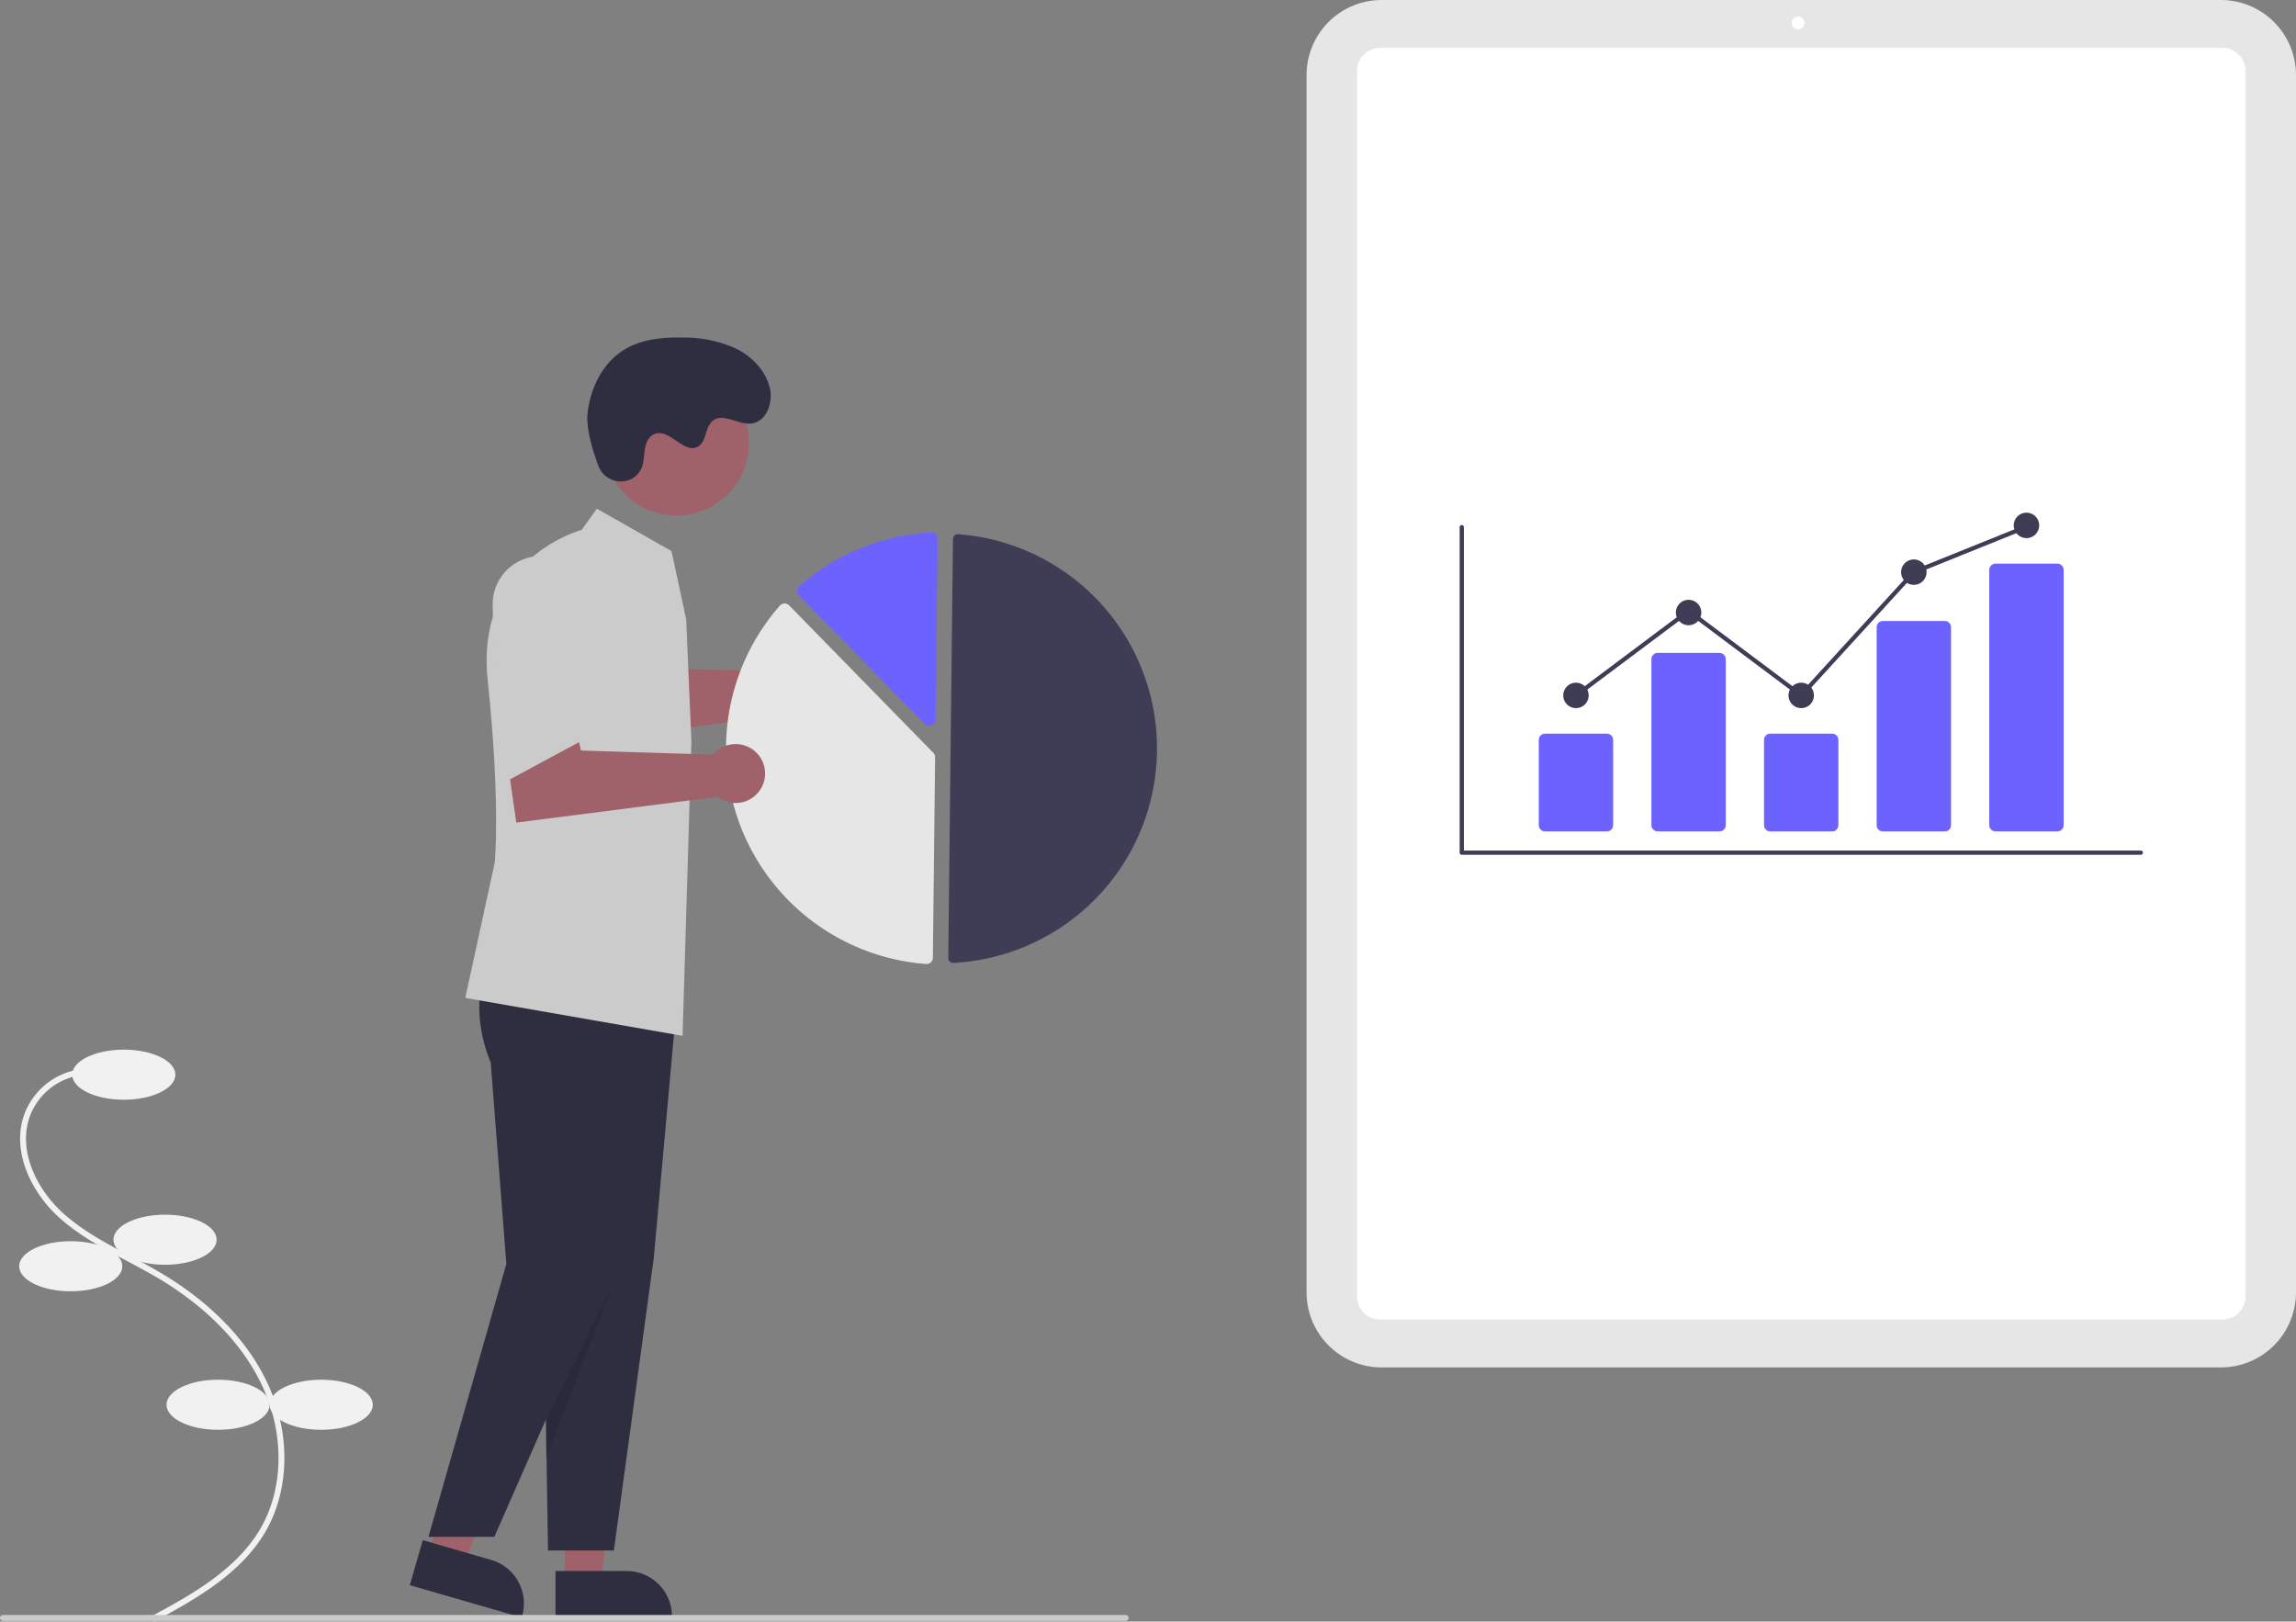 <svg xmlns="http://www.w3.org/2000/svg" width="502.677" height="355" viewBox="0 0 502.677 355"><rect x="0" y="0" width="502.677" height="355" fill="#808080" stroke="none"/><defs><style>.a{fill:#f1f1f1;}.b{fill:#e6e6e6;}.c{fill:#fff;}.d{fill:#3f3d56;}.e{fill:#6c63ff;}.f{fill:#9f616a;}.g{fill:#2f2e41;}.h{fill:#cbcbcb;}.i{opacity:0.1;}</style></defs><g transform="translate(0 0)"><path class="a" d="M246.589,658.549l-.614-1.135c8.228-4.45,18.469-9.988,23.817-19.076,5.273-8.959,5.391-21.125.309-31.75-4.325-9.042-12.27-17.144-22.975-23.428-2.112-1.24-4.328-2.414-6.472-3.551-5.182-2.746-10.54-5.586-14.958-9.615-6.085-5.549-10.689-14.861-7.258-23.156a15.391,15.391,0,0,1,13.341-9.334l.073,1.289a14.1,14.1,0,0,0-12.225,8.547c-3.189,7.708,1.186,16.455,6.938,21.7,4.3,3.919,9.582,6.719,14.693,9.428,2.156,1.143,4.385,2.324,6.521,3.578,10.928,6.415,19.05,14.709,23.486,23.984,5.265,11.007,5.127,23.637-.361,32.961C265.374,648.391,254.958,654.024,246.589,658.549Z" transform="translate(-212.857 -303.55)"/><ellipse class="a" cx="11.291" cy="5.484" rx="11.291" ry="5.484" transform="translate(15.809 229.789)"/><ellipse class="a" cx="11.291" cy="5.484" rx="11.291" ry="5.484" transform="translate(24.842 265.918)"/><ellipse class="a" cx="11.291" cy="5.484" rx="11.291" ry="5.484" transform="translate(4.196 271.725)"/><ellipse class="a" cx="11.291" cy="5.484" rx="11.291" ry="5.484" transform="translate(36.455 302.048)"/><ellipse class="a" cx="11.291" cy="5.484" rx="11.291" ry="5.484" transform="translate(59.036 302.048)"/><path class="b" d="M854,474.24H670.235a16.447,16.447,0,0,1-16.429-16.429v-266.5a16.447,16.447,0,0,1,16.429-16.429H854a16.447,16.447,0,0,1,16.429,16.429v266.5A16.447,16.447,0,0,1,854,474.24Z" transform="translate(-367.754 -174.88)"/><path class="c" d="M860.4,469.522H675.984a5.07,5.07,0,0,1-5.064-5.064V196.19a5.07,5.07,0,0,1,5.064-5.064H860.4a5.07,5.07,0,0,1,5.064,5.064V464.458A5.07,5.07,0,0,1,860.4,469.522Z" transform="translate(-373.826 -180.644)"/><circle class="c" cx="1.398" cy="1.398" r="1.398" transform="translate(392.268 3.633)"/><path class="d" d="M854.882,425.23H706.22a.465.465,0,0,1-.465-.465V353.511a.465.465,0,0,1,.931,0V424.3h148.2a.465.465,0,0,1,0,.93Z" transform="translate(-386.187 -238.098)"/><path class="e" d="M747.511,445.227H733.99a1.383,1.383,0,0,1-1.381-1.381V425.206a1.383,1.383,0,0,1,1.381-1.381h13.521a1.383,1.383,0,0,1,1.381,1.381v18.639A1.383,1.383,0,0,1,747.511,445.227Z" transform="translate(-395.716 -263.213)"/><path class="e" d="M785.73,435.5H772.209a1.383,1.383,0,0,1-1.381-1.381V397.8a1.383,1.383,0,0,1,1.381-1.381h13.521a1.383,1.383,0,0,1,1.381,1.381v36.318A1.383,1.383,0,0,1,785.73,435.5Z" transform="translate(-409.277 -253.49)"/><path class="e" d="M823.949,445.227H810.428a1.383,1.383,0,0,1-1.381-1.381V425.206a1.382,1.382,0,0,1,1.381-1.381h13.521a1.383,1.383,0,0,1,1.381,1.381v18.639A1.383,1.383,0,0,1,823.949,445.227Z" transform="translate(-422.838 -263.213)"/><path class="e" d="M862.169,431.665H848.647a1.352,1.352,0,0,1-1.381-1.318V386.925a1.352,1.352,0,0,1,1.381-1.318h13.521a1.352,1.352,0,0,1,1.381,1.318v43.422A1.353,1.353,0,0,1,862.169,431.665Z" transform="translate(-436.399 -249.651)"/><path class="e" d="M900.388,424.757H886.866a1.383,1.383,0,0,1-1.381-1.381V367.518a1.383,1.383,0,0,1,1.381-1.381h13.521a1.383,1.383,0,0,1,1.381,1.381v55.859a1.383,1.383,0,0,1-1.381,1.381Z" transform="translate(-449.96 -242.743)"/><circle class="d" cx="2.791" cy="2.791" r="2.791" transform="translate(342.244 149.447)"/><circle class="d" cx="2.791" cy="2.791" r="2.791" transform="translate(366.902 131.303)"/><circle class="d" cx="2.791" cy="2.791" r="2.791" transform="translate(391.559 149.447)"/><circle class="d" cx="2.791" cy="2.791" r="2.791" transform="translate(416.217 122.463)"/><circle class="d" cx="2.791" cy="2.791" r="2.791" transform="translate(440.875 112.228)"/><path class="d" d="M584.017,216.049,559.3,197.537,534.921,215.8l-.558-.745L559.3,196.373,583.9,214.8l24.444-26.751.1-.04,24.658-9.935.348.863-24.56,9.9Z" transform="translate(-189.607 -63.185)"/><path class="f" d="M457.591,397.459a6.436,6.436,0,0,0-4.946,2.312l-28.91-.9-1.132-4.874-14.961,7.3,1.935,13.348L453.637,409a6.449,6.449,0,1,0,3.954-11.542Z" transform="translate(-280.408 -252.628)"/><path class="f" d="M191.626,520.306h7.91L203.3,489.8H191.625Z" transform="translate(-67.994 -173.794)"/><path class="g" d="M398.933,707.962h15.578a9.927,9.927,0,0,1,9.927,9.926v.323h-25.5Z" transform="translate(-277.318 -364.032)"/><path class="f" d="M145.367,511.217l7.6,2.2,12.085-28.265-11.215-3.241Z" transform="translate(-51.58 -170.994)"/><path class="g" d="M352.341,697.5l14.965,4.324h0a9.927,9.927,0,0,1,6.781,12.293l-.09.31-24.5-7.08Z" transform="translate(-259.776 -360.321)"/><path class="g" d="M386.52,506.627s-2.813,7.849,1.625,18.559L391.57,569.3l1.014,62.732H407l8.727-63.951,5.241-57.987Z" transform="translate(-272.602 -292.593)"/><path class="g" d="M367.833,506.627s-2.813,7.849,1.625,18.559l3.425,44.109-17.051,59.746h14.42l26.791-60.965,5.241-57.987Z" transform="translate(-262.024 -292.593)"/><circle class="f" cx="15.846" cy="15.846" r="15.846" transform="translate(132.264 81.173)"/><path class="h" d="M416.689,371.689l-3.211-14.921-16.351-9.284-3.316,4.642s-23.4,6.148-20.567,33.015,1.539,39.77,1.539,39.77l-6.452,29.678s1.986.341,47.568,8.3l1.936-64.517Z" transform="translate(-266.46 -236.125)"/><path class="i" d="M200.1,435.17l-14.849,29.993v8.6Z" transform="translate(-65.732 -154.411)"/><path class="g" d="M412.176,317.546c1.511,4.046,7.228,4.607,9.244.787a5.2,5.2,0,0,0,.382-.928c.552-1.835.2-3.855,1.225-5.61a2.961,2.961,0,0,1,1.035-1.07c3.391-2,6.729,4.346,9.882,2.571,1.934-1.089,1.52-4.251,3.241-5.652,2.271-1.849,5.551.905,8.463.591,3.24-.35,4.773-4.454,4.069-7.636-.859-3.88-3.895-7.03-7.457-8.792a27.559,27.559,0,0,0-11.583-2.393c-4.514-.112-9.238.367-13.054,2.78-4.642,2.934-7.257,8.4-7.836,13.857C409.436,309.373,410.942,314.242,412.176,317.546Z" transform="translate(-281.151 -215.515)"/><path class="d" d="M533.287,449.994h.07a47.023,47.023,0,0,0,1.052-93.851,1.073,1.073,0,0,0-.812.281,1.062,1.062,0,0,0-.347.777l-1.028,91.708a1.077,1.077,0,0,0,1.065,1.086Z" transform="translate(-324.613 -239.195)"/><path class="b" d="M469.649,379.647a1.385,1.385,0,0,1,.972.415l31.571,32.287a1.37,1.37,0,0,1,.393.979l-.492,43.883a1.365,1.365,0,0,1-.446,1,1.385,1.385,0,0,1-1.042.362A47.331,47.331,0,0,1,468.6,380.116a1.386,1.386,0,0,1,1-.468Z" transform="translate(-297.853 -247.537)"/><path class="e" d="M510.312,355.561a1.39,1.39,0,0,1,.945.386,1.366,1.366,0,0,1,.424,1.01l-.444,39.594a1.379,1.379,0,0,1-2.364.948l-27.55-28.174a1.382,1.382,0,0,1,.023-1.954l.051-.047a47.43,47.43,0,0,1,28.83-11.761Z" transform="translate(-306.413 -238.991)"/><path class="f" d="M432.591,425.459a6.436,6.436,0,0,0-4.946,2.312l-28.91-.9-1.132-4.874-14.961,7.3,1.936,13.348L428.637,437a6.449,6.449,0,1,0,3.954-11.542Z" transform="translate(-271.537 -262.563)"/><path class="h" d="M378.421,414.112l-.8-39.764a10.53,10.53,0,1,1,21.058-.213V403.2Z" transform="translate(-269.754 -241.883)"/><path class="h" d="M456.888,724.17H211.077a.645.645,0,0,1,0-1.29H456.888a.645.645,0,0,1,0,1.29Z" transform="translate(-210.433 -369.326)"/></g></svg>